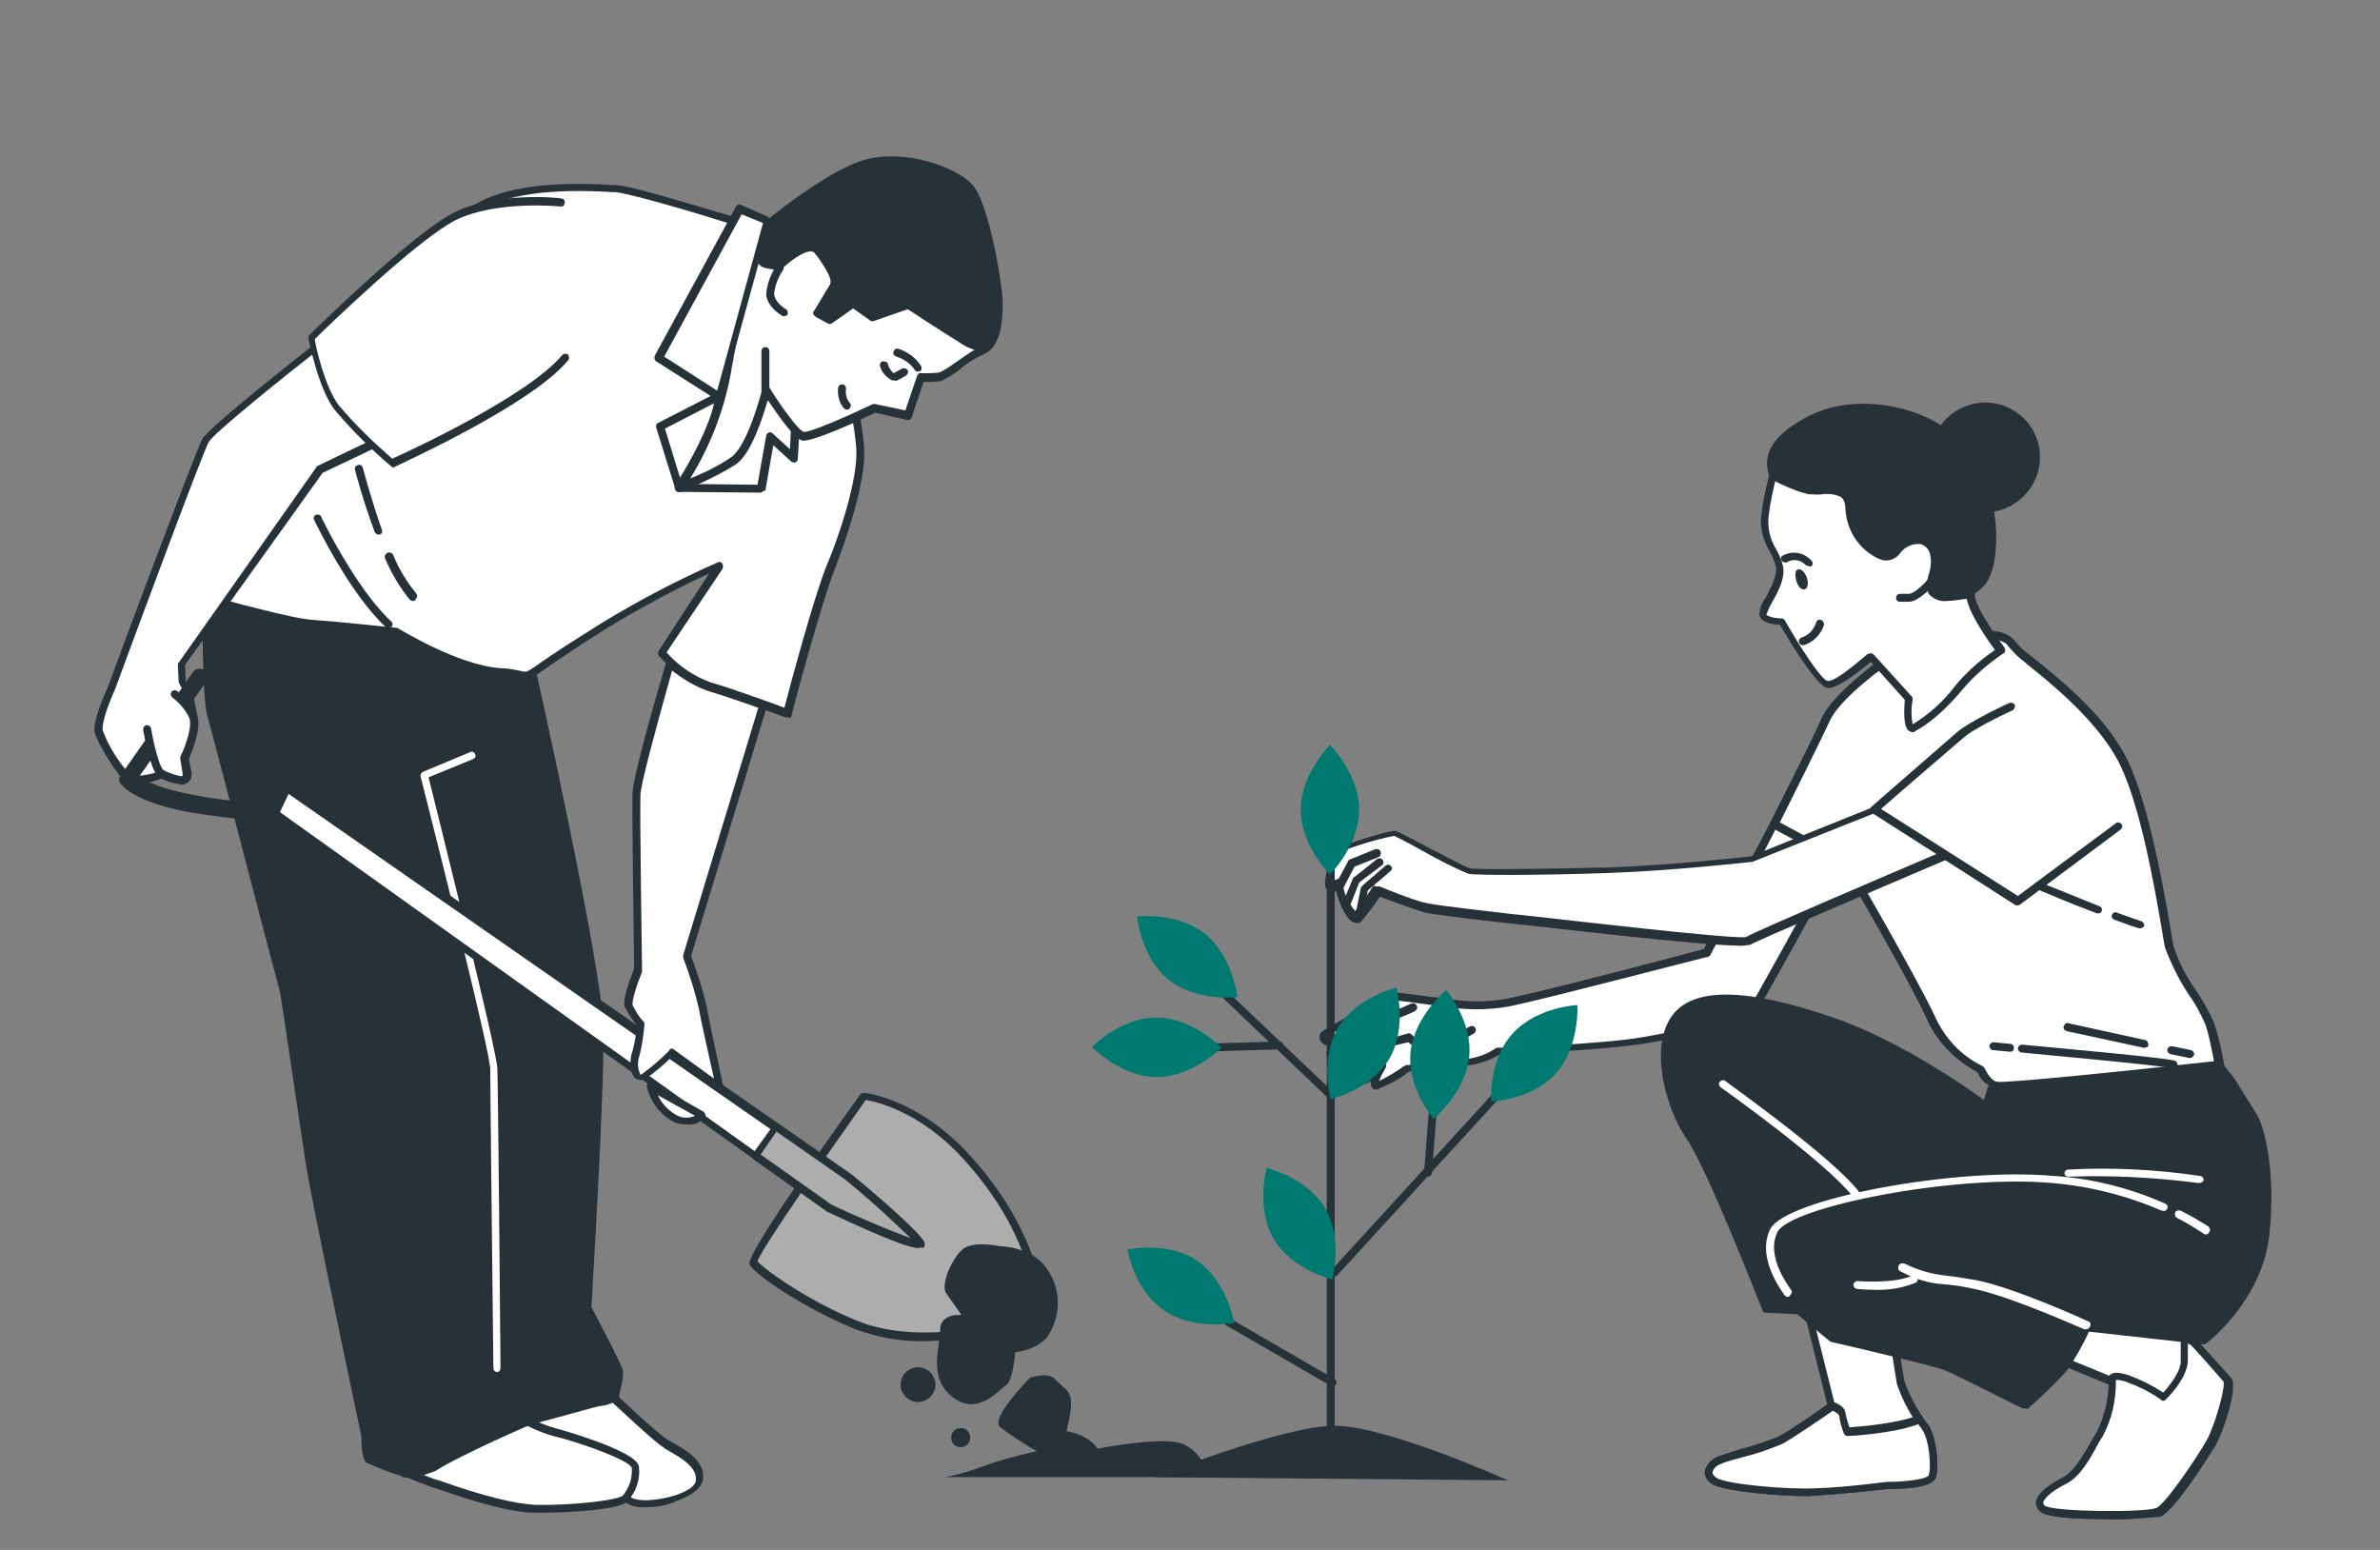 <?xml version="1.0" encoding="utf-8"?>
<!-- Generator: Adobe Illustrator 24.3.0, SVG Export Plug-In . SVG Version: 6.00 Build 0)  -->
<svg version="1.1" id="Layer_1" xmlns="http://www.w3.org/2000/svg" xmlns:xlink="http://www.w3.org/1999/xlink" x="0px" y="0px"
	 viewBox="0 0 301 196" style="enable-background:new 0 0 301 196;" xml:space="preserve">
<rect x="0" y="0" width="301" height="196" fill="#808080" stroke="none"/>
<style type="text/css">
	.st0{fill:#FFFFFF;}
	.st1{fill:#263238;}
	.st2{fill:#007A70;}
	.st3{fill:#ADADAD;}
</style>
<g id="freepik--character-2--inject-4">
	<path class="st0" d="M224.4,104.2l-8.5,16.4c0,0-18.8,4.9-23.8,6c-2.8,0.7-5.7,0.8-8.5,0.4l-7.8-1.1c0,0-7.7,4.5-8.2,4.8
		s-0.4,1.1,0.8,1.1c1.1-0.2,2.2-0.6,3.2-1.2c0,0-3.6,2.1-3.4,2.6c0.4,0.7,1.2,0.9,1.9,0.6l0,0c1.3-0.5,2.7-1,4.1-1.3
		c0,0-4.6,3.9-2.9,4.1s3.4-1.9,3.4-1.9s-1.8,2.8-0.6,2.5c1.3-0.5,2.5-1.2,3.6-2.1c0,0,5.8-0.5,7.9-0.8c1.3-0.2,2.6-0.7,3.7-1.4
		c0,0,13.3-0.4,18.8-1.4s12.4-2.4,13.1-3.2c0.7-0.8,11.8-21.1,11.8-21.1L224.4,104.2z"/>
	<path class="st1" d="M174.1,137.8c-0.2,0-0.5-0.1-0.6-0.3s-0.2-0.5-0.1-0.8c-0.6,0.4-1.3,0.6-2.1,0.5c-0.4,0-0.7-0.3-0.8-0.6
		c-0.2-0.7,0.7-1.9,1.9-3c-0.7,0.2-1.4,0.4-2,0.7c-0.5,0.3-1,0.3-1.5,0.2c-0.5-0.2-0.9-0.5-1.1-1c-0.1-0.2-0.2-0.5,0.5-1.2
		c-0.6,0-1.2-0.3-1.4-0.9c-0.1-0.5,0.1-0.9,0.5-1.1c0.4-0.2,5.5-3.2,8.1-4.8c0.1-0.1,0.2-0.1,0.3-0.1l7.8,1c2.8,0.4,5.6,0.3,8.3-0.4
		c4.7-1,21.5-5.4,23.6-6l8.5-16.2c0.1-0.2,0.4-0.3,0.6-0.2l8.7,3c0.1,0,0.2,0.2,0.3,0.3c0.1,0.1,0.1,0.3,0,0.4
		c-1.1,2.1-11.1,20.4-11.8,21.2c-0.9,1.1-8.8,2.6-13.4,3.4c-5.2,0.9-17.1,1.4-18.7,1.4c-1.1,0.7-2.4,1.2-3.8,1.4
		c-1.8,0.2-6.9,0.7-7.7,0.8c-1.1,0.9-2.4,1.6-3.7,2.1C174.3,137.8,174.2,137.8,174.1,137.8z M174.8,134.3c0.1,0,0.2,0,0.3,0.1
		c0.2,0.1,0.3,0.4,0.1,0.7l0,0c-0.3,0.5-0.6,1.1-0.8,1.6c1.1-0.5,2.2-1.2,3.2-1.9c0.1,0,0.2-0.1,0.2-0.1c0.1,0,5.9-0.5,7.9-0.8
		c1.2-0.2,2.4-0.6,3.4-1.3c0.1-0.1,0.2-0.1,0.3-0.1c0.1,0,13.3-0.4,18.7-1.4c7.8-1.4,12.3-2.6,12.8-3.1c0.5-0.6,7-12.4,11.4-20.5
		l-7.7-2.7l-8.3,16c-0.1,0.1-0.2,0.2-0.3,0.2c-0.2,0-18.9,4.9-23.9,6c-2.8,0.7-5.8,0.8-8.7,0.4l-7.6-1c-1.1,0.6-7.6,4.5-8,4.7
		c0.1,0.1,0.4,0.2,0.6,0.2c1.1-0.2,2.1-0.6,3-1.1c0.2-0.1,0.5,0,0.7,0.2c0.1,0.2,0,0.5-0.2,0.7c-1.1,0.6-2.1,1.3-3.1,2.1
		c0.1,0.1,0.3,0.2,0.4,0.3c0.2,0.1,0.5,0.1,0.7-0.1c1.4-0.5,2.8-1,4.2-1.3c0.3-0.1,0.5,0.1,0.6,0.3s0,0.4-0.2,0.5
		c-1.2,0.9-2.2,2-3.1,3.2c1.2,0,2.5-1.2,2.9-1.7C174.6,134.3,174.7,134.3,174.8,134.3z M215.9,120.6L215.9,120.6z"/>
	<path class="st1" d="M171.8,133.1L171.8,133.1c-1.1,0-1.3-0.5-1.4-0.8c-0.1-0.8,0.2-1.6,0.9-2c0.8-0.6,6.5-3.1,7.2-3.4
		c0.3-0.1,0.5,0,0.7,0.3l0,0c0.1,0.3,0,0.5-0.3,0.7c-2.4,1-6.5,2.9-7,3.3c-0.3,0.2-0.5,0.5-0.5,0.9c0,0,0.1,0.1,0.4,0.1
		c1.1,0.1,4.8-1.1,6.2-1.5c0.2-0.1,0.4,0,0.5,0.1c1.2,1.2,3,1.4,4.5,0.6l2.9-1.6c0.2-0.1,0.5-0.1,0.7,0.2c0.1,0.2,0.1,0.5-0.2,0.7
		l0,0l-2.8,1.6c-1.8,1-4,0.8-5.5-0.5C176,132.3,173.9,132.8,171.8,133.1z"/>
	<path class="st0" d="M228.3,164.3l3.4,13.5c0,0-5.2,3.5-6.5,4.3s-6.4,2-7.7,2.5s-2.1,1.8-0.6,2.6s9.5,1.5,13,1.4s8.8-0.8,8.8-0.8
		s5.2,0,5.7-1.1s0.1-5-0.9-6.3c-1.3-1.7-2.3-3.6-3-5.5c-0.3-1.3-1.4-8.8-1.4-8.8L228.3,164.3z"/>
	<path class="st1" d="M228.8,189.2c-3.8,0-10.7-0.6-12.2-1.5c-0.6-0.3-1-0.9-1-1.6c0.2-0.9,0.9-1.6,1.7-1.9c0.5-0.2,1.5-0.5,2.7-0.9
		c1.7-0.4,3.3-1,4.9-1.6c1.2-0.6,5.1-3.3,6.2-4.1l-3.3-13.2c0-0.2,0-0.3,0.1-0.5c0.1-0.1,0.3-0.2,0.5-0.1l10.7,1.8
		c0.2,0,0.4,0.2,0.4,0.4c0,0.1,1.1,7.6,1.4,8.8c0.7,1.9,1.7,3.7,2.9,5.3c1.1,1.4,1.5,5.5,1,6.8s-4.5,1.4-6.1,1.4
		c0,0-5.3,0.6-8.8,0.8L228.8,189.2z M228.9,165l3.2,12.8c0.1,0.2,0,0.4-0.2,0.5s-5.2,3.5-6.6,4.3c-1.7,0.7-3.4,1.3-5.1,1.7
		c-1.1,0.3-2.2,0.6-2.6,0.8c-0.6,0.2-1.1,0.7-1.1,1.1s0.3,0.5,0.5,0.7c1.3,0.8,8.9,1.5,12.7,1.3c3.5-0.1,8.7-0.8,8.8-0.8
		c2.6,0,5.1-0.4,5.3-0.8c0.4-0.9,0.1-4.6-0.8-5.8c-1.3-1.7-2.4-3.7-3.1-5.8c-0.2-1.1-1.1-7-1.3-8.5L228.9,165z"/>
	<path class="st0" d="M244.3,186.8c0.5-1.1,0.1-5-0.9-6.3c-0.2-0.2-0.4-0.6-0.7-1c-2.9,1.3-9.1,1.6-9.1,1.6
		c-0.3-0.7-0.5-1.5-0.6-2.3s-1.3-1-1.3-1s-5.2,3.5-6.5,4.3s-6.4,2-7.7,2.5s-2.1,1.8-0.6,2.6s9.5,1.5,13,1.4s8.8-0.8,8.8-0.8
		S243.8,187.9,244.3,186.8z"/>
	<path class="st1" d="M228.8,189.2c-3.8,0-10.7-0.6-12.2-1.5c-0.6-0.3-1-0.9-1-1.6c0.2-0.9,0.9-1.6,1.7-1.9c0.5-0.2,1.5-0.5,2.7-0.9
		c1.7-0.4,3.3-1,4.9-1.6c1.4-0.7,6.5-4.2,6.5-4.3c0.1-0.1,0.3-0.1,0.4-0.1s1.5,0.4,1.6,1.4c0.1,0.6,0.3,1.2,0.5,1.8
		c1.4-0.1,6.2-0.5,8.6-1.5c0.2-0.1,0.5,0,0.6,0.2c0.2,0.4,0.5,0.7,0.7,0.9c1.1,1.4,1.5,5.5,1,6.8s-4.5,1.4-6.1,1.4
		c0,0-5.3,0.6-8.8,0.8L228.8,189.2z M231.8,178.4c-1,0.7-5.1,3.5-6.4,4.2c-1.7,0.7-3.4,1.3-5.1,1.7c-1.1,0.3-2.2,0.6-2.6,0.8
		c-0.6,0.2-1.1,0.7-1.1,1.1s0.3,0.5,0.5,0.7c1.3,0.8,8.9,1.5,12.7,1.3c3.5-0.1,8.7-0.8,8.8-0.8c2.6,0,5.1-0.4,5.3-0.8l0.5,0.2
		l-0.5-0.2c0.4-0.9,0.1-4.6-0.8-5.8c-0.1-0.2-0.3-0.4-0.5-0.7c-3.1,1.2-8.7,1.5-8.9,1.5c-0.2,0-0.4-0.1-0.5-0.3
		c-0.3-0.8-0.5-1.5-0.6-2.3C232.4,178.7,232,178.5,231.8,178.4L231.8,178.4z"/>
	<path class="st0" d="M259.3,171.4l7.8,3.3c0,2.3-0.5,4.5-1.5,6.6c-1.6,2.9-2.6,5-4.5,6s-3.9,2.5-2.6,3.5s13.2,0.9,14.6,0.4
		s5.7-7.1,6.7-8.8s2.6-7.2,2-8s-4.2-4.7-4.2-4.7l-1.1-0.6l-14.4-2L259.3,171.4z"/>
	<path class="st1" d="M266.3,192.1c-3.6,0-7.4-0.2-8.2-0.9c-0.4-0.3-0.6-0.8-0.6-1.2c0.1-1.2,1.9-2.4,3.3-3.1s2.5-2.5,3.8-4.8l0.6-1
		c0.9-1.9,1.4-3.9,1.5-6l-7.5-3.1c-0.1-0.1-0.2-0.2-0.3-0.3c0-0.1,0-0.3,0-0.4l2.8-4.3c0.1-0.2,0.3-0.2,0.5-0.2l14.4,2
		c0.1,0,0.1,0,0.2,0.1l1.1,0.6l0.1,0.1c0.1,0.2,3.5,3.9,4.2,4.7c0.9,1.1-1.1,7-2,8.5c-0.5,0.8-5.2,8.4-7,9
		C270.9,192,268.6,192.2,266.3,192.1z M260,171.2l7.3,3c0.2,0.1,0.3,0.2,0.3,0.4c0,2.4-0.5,4.7-1.6,6.8l-0.6,1
		c-1.3,2.4-2.4,4.3-4.2,5.2c-2,1-2.7,1.9-2.8,2.3c0,0,0,0.2,0.2,0.4c1,0.8,12.6,0.9,14.1,0.3c1.1-0.4,5.1-6.3,6.4-8.6
		c1-1.8,2.4-6.7,2-7.4c-0.6-0.7-3.6-4.1-4.1-4.6l-1-0.5l-14-2L260,171.2z"/>
	<path class="st0" d="M281.8,174.4c-0.6-0.8-4.2-4.7-4.2-4.7l-1.1-0.6h-0.1c0,1,0,2.1,0,2.9c0,2.1-2.6,4.7-2.6,4.7
		c-1.5-1-3-1.8-4.7-2.4c-2.5-0.9-1.9,0.4-1.9,0.4c0,2.3-0.5,4.5-1.5,6.6c-1.6,2.9-2.6,5-4.5,6s-3.9,2.5-2.6,3.5s13.2,0.9,14.6,0.4
		s5.7-7.1,6.7-8.8S282.4,175.2,281.8,174.4z"/>
	<path class="st1" d="M266.3,192.1c-3.6,0-7.4-0.2-8.2-0.9c-0.4-0.3-0.6-0.8-0.6-1.2c0.1-1.2,1.9-2.4,3.3-3.1s2.5-2.5,3.8-4.8l0.6-1
		c1-1.9,1.5-4,1.5-6.2c-0.1-0.3-0.1-0.7,0.1-1c0.4-0.4,1.1-0.4,2.4,0c1.6,0.6,3,1.3,4.4,2.2c0.6-0.7,2.2-2.5,2.2-4
		c0-0.8,0-1.9,0-2.9c0-0.1,0.1-0.3,0.2-0.4s0.3-0.1,0.4-0.1s0.2,0,0.3,0.1l1.1,0.6l0.1,0.1c0.1,0.2,3.5,3.9,4.2,4.7
		c0.9,1.1-1.1,7-2,8.5c-0.5,0.8-5.2,8.4-7,9C270.9,192,268.6,192.2,266.3,192.1z M267.6,174.5c0,0.1,0,0.1,0,0.2
		c0,2.4-0.5,4.7-1.6,6.8l-0.6,1c-1.3,2.4-2.4,4.3-4.2,5.2c-2,1-2.7,1.9-2.8,2.3c0,0,0,0.2,0.2,0.4c1,0.8,12.6,0.9,14.1,0.3
		c1.1-0.4,5.1-6.3,6.4-8.6c1-1.8,2.4-6.7,2.1-7.4c-0.6-0.7-3.6-4.1-4.1-4.6l-0.4-0.2c0,0.7,0,1.5,0,2.1c0,2.3-2.7,4.9-2.8,5
		c-0.2,0.2-0.5,0.2-0.6,0c-1.4-1-2.9-1.7-4.5-2.3C268.4,174.6,268,174.5,267.6,174.5z"/>
	<path class="st1" d="M251.7,137.5l-0.8,2.3c0,0-9.7-7.3-19.4-10.7c-9.7-3.4-17-4.2-19.8-0.5c-2.8,3.7-1,11.2,1.8,15
		s9.7,21.8,9.7,21.8l4.2,0.2l4.3,3.5c0,0,13,3,14.5,3.7s9.8,4.8,9.8,4.8c1.8-1.5,3.5-3.2,5-4.9c1-1.6,2-3.3,2.8-5l14.8,1.6
		c0,0,6.9-5.3,7.8-13.4s-0.6-13.6-1.5-15s-2.8-4.4-2.8-4.4l-1.5-1.9L251.7,137.5z"/>
	<path class="st1" d="M256,178.1c-0.1,0-0.2,0-0.2,0c-0.1,0-8.3-4.2-9.8-4.8c-1.2-0.5-10-2.6-14.4-3.6c-0.1,0-0.1-0.1-0.2-0.1
		l-4.1-3.4l-4-0.2c-0.2,0-0.4-0.1-0.4-0.3c-0.1-0.2-7-18-9.6-21.7s-4.8-11.6-1.8-15.6c2.7-3.6,9.4-3.5,20.4,0.3
		c8.4,2.9,16.8,8.8,19,10.4l0.5-1.6c0.1-0.2,0.2-0.3,0.4-0.3l28.9-2.9c0.2,0,0.3,0,0.4,0.2l1.5,1.9c0,0,1.9,3.1,2.8,4.5
		s2.5,7.1,1.6,15.3s-7.7,13.5-8,13.7c-0.1,0.1-0.2,0.1-0.4,0.1l-14.4-1.6c-0.8,1.7-1.7,3.3-2.7,4.8c-1.6,1.8-3.3,3.4-5.1,5
		C256.3,178.1,256.1,178.1,256,178.1z M231.9,168.7c1.4,0.3,13,3,14.5,3.7s8,3.9,9.6,4.6c1.7-1.4,3.3-3,4.7-4.6c1-1.6,1.9-3.2,2.7-5
		c0.1-0.2,0.3-0.3,0.5-0.3l14.5,1.6c1-0.8,6.7-5.8,7.5-12.9c0.9-7.9-0.6-13.4-1.4-14.7s-2.8-4.4-2.8-4.4l-1.3-1.6l-28.3,2.8l-0.7,2
		c0,0.2-0.2,0.3-0.3,0.3c-0.2,0-0.3,0-0.5-0.1c-0.1-0.1-9.8-7.3-19.3-10.6c-10.4-3.6-16.8-3.9-19.2-0.7c-2.4,3.2-1.1,10.6,1.8,14.4
		c2.6,3.6,8.7,19.2,9.6,21.6l3.9,0.2c0.1,0,0.2,0.1,0.3,0.1L231.9,168.7z"/>
	<path class="st0" d="M279,156.1c-0.1,0-0.2,0-0.3-0.1c-1.1-0.7-2.2-1.4-3.4-2c-0.2-0.1-0.3-0.4-0.2-0.7c0.1-0.2,0.4-0.3,0.7-0.2
		l0,0c1.2,0.6,2.4,1.3,3.5,2c0.2,0.2,0.3,0.5,0.1,0.7l0,0C279.3,156,279.2,156.1,279,156.1z"/>
	<path class="st0" d="M226.1,164c-0.2,0-0.3-0.1-0.4-0.2c-0.1-0.2-3.7-4.7-1.8-8.4c2-3.8,23.3-7.8,35.7-6.7
		c4.9,0.3,9.7,1.5,14.2,3.5c0.3,0.1,0.4,0.4,0.3,0.6c-0.1,0.3-0.4,0.4-0.6,0.3h-0.1c-4.4-1.9-9.1-3.1-13.9-3.5
		c-12.4-1.1-33.1,3-34.7,6.2s1.7,7.2,1.7,7.3c0.2,0.2,0.1,0.5-0.1,0.7C226.4,163.9,226.2,164,226.1,164z"/>
	<path class="st0" d="M278.1,149.6H278c-5.4-0.7-10.9-1-16.4-0.8c-0.3,0-0.5-0.2-0.5-0.4l0,0c0-0.3,0.2-0.5,0.5-0.5
		c5.6-0.3,11.1,0,16.6,0.8c0.3,0,0.5,0.3,0.5,0.5S278.4,149.6,278.1,149.6L278.1,149.6z"/>
	<path class="st1" d="M257.3,146.9c-0.2,0-0.4-0.1-0.5-0.3c-1.1-2.1-5.1-5.5-5.2-5.5c-0.2-0.2-0.2-0.5-0.1-0.7
		c0.2-0.2,0.5-0.2,0.7-0.1l0,0c0.2,0.1,4.2,3.5,5.4,5.8c0.1,0.2,0,0.5-0.2,0.7l0,0C257.4,146.9,257.4,146.9,257.3,146.9z"/>
	<path class="st0" d="M234.7,151.5c-0.2,0-0.3-0.1-0.4-0.2c-3.2-4.2-16.5-13.7-16.7-13.8c-0.2-0.2-0.3-0.5-0.1-0.7
		c0.2-0.2,0.5-0.3,0.7-0.1c0.5,0.4,13.6,9.7,16.9,14c0.2,0.2,0.1,0.5-0.1,0.7l0,0C234.9,151.5,234.8,151.5,234.7,151.5z"/>
	<path class="st0" d="M263.8,168.1c-0.1,0-0.1,0-0.2,0s-9.1-4.1-13.9-5.1c-1.7-0.4-2.9-0.5-3.9-0.6c-1.9-0.1-3.7-0.7-5.4-1.6
		c-0.3-0.1-0.4-0.4-0.3-0.7s0.4-0.4,0.7-0.3c0,0,0,0,0.1,0c1.6,0.8,3.3,1.3,5.1,1.5c1,0.1,2.2,0.3,4,0.6c4.9,1,13.7,5,14.1,5.2
		c0.3,0.1,0.4,0.4,0.2,0.7C264.2,168,264,168.1,263.8,168.1z"/>
	<path class="st0" d="M236.8,163.1c-1,0-1.8-0.1-1.9-0.1c-0.3,0-0.5-0.3-0.5-0.5c0-0.3,0.3-0.5,0.5-0.5c0,0,4.6,0.4,7-0.7
		c0.3-0.1,0.5,0,0.6,0.3c0.1,0.2,0,0.5-0.2,0.6C240.6,162.9,238.7,163.2,236.8,163.1z"/>
	<path class="st0" d="M238.9,83.1c0,0-6.6,4.5-8,7.8s-6.5,13.3-6.5,13.3l8.9,4.8c0,0,8.7,14.9,10.9,19.7c1.3,2.9,3.5,5.2,6.3,6.6
		c0,0,0.8,1.8,2,2s28.1-2.6,28.1-2.6c-0.3-1.8-0.7-3.6-1.3-5.3c-0.8-2.1-4.4-6.9-5-9.7s-2.6-17.7-6.2-24.1s-11.6-12-13-13.4
		s-0.8-1.3-2.1-1.8S243.9,79.9,238.9,83.1z"/>
	<path class="st1" d="M252.7,137.7c-0.1,0-0.2,0-0.3,0c-1-0.3-1.9-1.1-2.3-2.1c-2.8-1.5-5.1-3.8-6.4-6.7c-2-4.5-9.9-18.1-10.8-19.5
		l-8.8-4.7c-0.2-0.1-0.3-0.4-0.2-0.7c0-0.1,5.1-10,6.5-13.2s7.9-7.8,8.2-8l0,0c5.1-3.3,13-3.4,14.6-2.8c1,0.4,1.1,0.5,1.5,0.9
		c0.3,0.3,0.5,0.7,0.9,1c0.3,0.3,0.9,0.8,1.7,1.4c3,2.4,8.6,6.9,11.4,12.1s4.7,15.7,5.7,21.4c0.2,1.3,0.4,2.3,0.5,2.9
		c0.7,2.1,1.7,4,3,5.8c0.8,1.2,1.5,2.5,2.1,3.8c0.6,1.8,1,3.6,1.3,5.4c0,0.1,0,0.3-0.1,0.4s-0.2,0.2-0.4,0.2
		C276.4,135.6,255.9,137.7,252.7,137.7z M225.1,104l8.5,4.6c0.1,0,0.1,0.1,0.2,0.2c0.4,0.6,8.7,15,10.9,19.7c1.2,2.7,3.3,5,6,6.3
		c0.1,0.1,0.2,0.1,0.3,0.3c0.2,0.4,0.8,1.6,1.6,1.7c1,0.2,16.8-1.4,27.4-2.6c-0.3-1.6-0.6-3.2-1.1-4.7c-0.6-1.3-1.2-2.5-2-3.6
		c-1.3-1.9-2.3-4-3.1-6.1c-0.1-0.6-0.3-1.6-0.5-2.9c-0.9-5.2-2.8-16-5.6-21s-8.2-9.4-11.2-11.8c-0.8-0.7-1.4-1.1-1.7-1.5
		c-0.3-0.3-0.6-0.6-0.9-1c-0.2-0.3-0.3-0.3-1-0.6c-1.3-0.5-8.9-0.4-13.7,2.7c-0.2,0.1-6.5,4.5-7.8,7.5C230.1,94,226.1,102,225.1,104
		L225.1,104z"/>
	<path class="st1" d="M274.9,135.1h-0.1c-1.9-0.4-14-1.5-19.1-2c-0.3,0-0.5-0.3-0.5-0.5c0-0.3,0.3-0.5,0.5-0.5
		c6.4,0.6,17.4,1.6,19.2,2c0.3,0,0.5,0.3,0.5,0.6C275.4,134.9,275.1,135.1,274.9,135.1L274.9,135.1z"/>
	<path class="st1" d="M254.2,133L254.2,133l-2.1-0.2c-0.3,0-0.5-0.3-0.5-0.5c0-0.3,0.3-0.5,0.5-0.5l0,0l2.1,0.2
		c0.3,0,0.5,0.2,0.5,0.5S254.6,133,254.2,133L254.2,133z"/>
	<path class="st1" d="M277,133.8h-0.1l-2.4-0.5c-0.3-0.1-0.4-0.3-0.4-0.6c0.1-0.3,0.3-0.4,0.6-0.4l0,0l2.4,0.5
		c0.3,0.1,0.4,0.3,0.4,0.6l0,0C277.4,133.6,277.2,133.8,277,133.8z"/>
	<path class="st1" d="M271.2,132.5h-0.1l-9.7-2.1c-0.3-0.1-0.5-0.3-0.4-0.6s0.3-0.5,0.6-0.4l9.6,2.1c0.3,0,0.5,0.3,0.5,0.6
		C271.8,132.3,271.5,132.5,271.2,132.5z"/>
	<path class="st1" d="M270.7,117.4h-0.1c-0.5-0.1-1.6-0.5-3.2-1.1c-0.3-0.1-0.4-0.4-0.3-0.6c0.1-0.3,0.4-0.4,0.6-0.3
		c1.6,0.6,2.6,0.9,3.1,1.1c0.3,0.1,0.4,0.4,0.4,0.6C271.1,117.2,270.9,117.4,270.7,117.4z"/>
	<path class="st1" d="M265.4,115.5c-0.1,0-0.1,0-0.2,0c-3.5-1.3-7.2-2.9-7.2-2.9c-0.3-0.1-0.4-0.4-0.3-0.6l0,0
		c0.1-0.3,0.4-0.4,0.6-0.3l0,0c0,0,3.8,1.5,7.2,2.9c0.3,0.1,0.4,0.4,0.3,0.6l0,0C265.8,115.4,265.6,115.5,265.4,115.5z"/>
	<path class="st0" d="M224.2,60.1c-0.4,1.7-0.8,3.3-1,5c-0.5,3.4,1.4,4.5,1.8,6.7s-2.1,5.2-2,6s2.4,0.9,2.4,0.9s4.5,7.8,5.7,8
		s5.5-3.5,5.5-3.5l4.8,5.3c0,0-0.5,4.2,0.6,3.6c2.2-1.3,4.1-3,5.7-5c1.5-1.8,3.3-3.4,5.3-4.7c0,0-3.2-4-3.8-6.4s2-0.5,2.5-6.3
		S250,58.2,246,55.1s-11.9-4.5-17.4-1.5S223.9,59,224.2,60.1z"/>
	<path class="st1" d="M241.9,92.6c-0.2,0-0.3-0.1-0.5-0.2c-0.7-0.5-0.6-2.6-0.5-3.9l-4.3-4.8c-1.3,1.1-4.3,3.5-5.5,3.3s-4.2-4.9-6-8
		c-0.8,0-2.4-0.2-2.6-1.3c0.1-0.8,0.3-1.5,0.8-2.1c0.6-1.2,1.5-2.8,1.3-3.9c-0.2-0.7-0.4-1.3-0.8-2c-0.9-1.5-1.3-3.2-1-4.9
		c0.2-1.7,0.6-3.3,1-5c-0.6-1.7-0.6-4.2,4.6-7c5.8-3.2,13.8-1.6,18,1.6s6.5,9.2,6,15.1c-0.3,3.6-1.4,4.4-2.2,5
		c-0.5,0.4-0.5,0.4-0.4,1.1c0.6,2.3,3.7,6.2,3.7,6.3c0.1,0.1,0.1,0.3,0.1,0.4s-0.1,0.3-0.2,0.3c-1.9,1.3-3.7,2.8-5.2,4.6
		c-2.5,3-4.7,4.6-5.9,5.2C242.1,92.6,242,92.6,241.9,92.6z M236.6,82.6c0.1,0,0.3,0.1,0.4,0.2l4.8,5.3c0.1,0.1,0.1,0.3,0.1,0.4
		c-0.2,1-0.2,2.1,0,3.1c2.1-1.3,3.9-2.9,5.4-4.9c1.4-1.7,3.1-3.2,5-4.5c-0.8-1.1-3-4.2-3.5-6.2c-0.3-0.8,0-1.7,0.7-2.2
		c0.6-0.5,1.5-1.2,1.8-4.3c0.5-5.6-1.7-11.1-5.6-14.2s-11.4-4.4-16.9-1.5c-5.2,2.9-4.4,5.1-4.1,6c0,0.1,0,0.2,0,0.3
		c-0.4,1.6-0.8,3.3-1,5c-0.2,1.5,0.1,3,0.9,4.3c0.4,0.7,0.7,1.4,0.9,2.2c0.3,1.5-0.6,3.2-1.4,4.6c-0.3,0.5-0.5,1-0.7,1.5
		c0,0.2,0.9,0.5,1.9,0.5c0.2,0,0.3,0.1,0.4,0.2c2,3.5,4.6,7.5,5.4,7.7s3.1-1.7,5.1-3.4C236.3,82.7,236.5,82.6,236.6,82.6z"/>
	<path class="st1" d="M245.9,55c-4-3.2-11.9-4.5-17.4-1.5s-4.7,5.5-4.3,6.6c1.4,0.8,3,1.5,4.5,1.9c1.9,0.4,5-1.1,5.2,2.5
		s4.3,7.3,5.9,5.3s4.2-2.1,4.8,0.1s-1.1,3.9-0.1,5s4.2,0.1,4.2,0.1h0.4c0.2-1.1,2.2-0.6,2.6-5.5C252.2,63.8,250,58.2,245.9,55z"/>
	<path class="st1" d="M246.2,76c-0.8,0.1-1.5-0.2-2.1-0.7c-0.7-0.8-0.4-1.7-0.2-2.6c0.3-0.8,0.4-1.8,0.2-2.6
		c-0.1-0.6-0.6-1.1-1.2-1.3c-1.1-0.1-2.1,0.4-2.7,1.3c-0.6,0.7-1.6,1-2.5,0.6c-2.5-1.1-4.1-3.5-4.3-6.2c0-0.6-0.1-1.2-0.5-1.6
		c-0.7-0.4-1.6-0.5-2.4-0.4c-0.6,0.1-1.2,0-1.8,0c-1.6-0.4-3.2-1.1-4.7-1.9c-0.1-0.1-0.2-0.1-0.2-0.3c-0.6-1.7-0.9-4.2,4.5-7.2
		c5.8-3.2,13.8-1.6,18,1.6l0,0c4.2,3.2,6.5,9.2,6,15.1c-0.3,3.6-1.4,4.4-2.2,5c-0.3,0.2-0.4,0.3-0.4,0.5c-0.1,0.2-0.3,0.4-0.5,0.4
		h-0.4C248,75.8,247.1,76,246.2,76z M242.6,67.7c0.2,0,0.4,0,0.5,0c1,0.2,1.8,1,2,2c0.2,1.1,0.2,2.2-0.2,3.2c-0.2,0.8-0.4,1.3,0,1.6
		c0.6,0.7,2.7,0.3,3.6,0c0.1,0,0.1,0,0.2,0h0.1c0.2-0.3,0.4-0.5,0.6-0.6c0.6-0.5,1.5-1.2,1.8-4.3c0.5-5.6-1.7-11.1-5.6-14.2l0,0
		c-3.9-3-11.4-4.4-16.9-1.5c-4.9,2.7-4.5,4.8-4.1,5.8c1.3,0.8,2.8,1.4,4.2,1.8c0.5,0.1,1.1,0.1,1.6,0c1.1-0.2,2.2,0,3.1,0.6
		c0.6,0.6,0.9,1.5,0.9,2.4c0.2,2.3,1.6,4.3,3.6,5.3c0.5,0.2,1.1,0.1,1.4-0.3C240.3,68.5,241.4,67.8,242.6,67.7z"/>
	<path class="st1" d="M257.5,57.9c0,3.6-2.8,6.5-6.4,6.6c-3.6,0-6.5-2.8-6.6-6.4s2.8-6.5,6.4-6.6c0,0,0,0,0.1,0
		C254.6,51.5,257.5,54.3,257.5,57.9z"/>
	<path class="st1" d="M251,64.8c-3.8,0-6.9-3.2-6.9-7s3.2-6.9,7-6.9s6.9,3.1,6.9,6.9C258,61.7,254.8,64.8,251,64.8z M251,52
		c-3.3,0-5.9,2.7-5.9,6c0,3.3,2.7,5.9,6,5.9c3.2,0,5.9-2.7,5.9-5.9C257,54.6,254.3,52,251,52z"/>
	<path class="st1" d="M228.5,73c0.2,0.7,0.2,1.3-0.2,1.5s-0.9-0.3-1.1-1s-0.2-1.4,0.2-1.5S228.2,72.3,228.5,73z"/>
	<path class="st1" d="M228.1,81.6c-0.3,0-0.5-0.1-0.6-0.4c0-0.3,0.1-0.5,0.4-0.6c0.9-0.3,1.5-1,1.8-1.9c0.1-0.3,0.3-0.4,0.6-0.3l0,0
		c0.3,0.1,0.4,0.4,0.4,0.6C230.3,80.2,229.4,81.2,228.1,81.6C228.3,81.6,228.2,81.6,228.1,81.6z"/>
	<path class="st1" d="M228.8,71.6c-0.1,0-0.3-0.1-0.4-0.1c-0.6-0.7-1.6-0.9-2.4-0.4c-0.2,0.1-0.5,0-0.7-0.2
		c-0.1-0.2-0.1-0.5,0.1-0.6c1.2-0.7,2.7-0.5,3.7,0.6c0.2,0.2,0.2,0.5,0,0.7C229,71.6,228.9,71.7,228.8,71.6z"/>
	<path class="st1" d="M241.4,76.1h-1.1c-0.3,0-0.5-0.2-0.5-0.5s0.2-0.5,0.5-0.5h1.1c0.6,0,1.8-1.1,2.4-1.8c0.2-0.2,0.5-0.2,0.7-0.1
		c0.2,0.2,0.2,0.5,0.1,0.7l0,0C244.3,74.2,242.7,76.1,241.4,76.1z"/>
	<path class="st0" d="M254.3,89.4c0,0-4.9,2.2-6.5,3.6s-10.8,9.4-10.8,9.4l18.1,11.6l12.6-9.4"/>
	<path class="st1" d="M255.1,114.5c-0.1,0-0.2,0-0.3-0.1l-18.1-11.6c-0.1-0.1-0.2-0.2-0.2-0.4s0.1-0.3,0.2-0.4s9.2-8,10.8-9.4
		s6.4-3.6,6.6-3.7c0.3-0.1,0.5,0,0.7,0.2c0.1,0.2,0,0.5-0.2,0.7l0,0c0,0-4.9,2.2-6.4,3.6c-1.4,1.2-8.4,7.2-10.3,8.9l17.3,11
		l12.4-9.2c0.2-0.2,0.5-0.1,0.7,0.1s0.1,0.5-0.1,0.7l0,0l-12.6,9.4C255.3,114.5,255.2,114.5,255.1,114.5z"/>
	<path class="st0" d="M237,102.5l-15.5,6.2c0,0-9.5,1.1-18.1,1.4s-16.8,0.3-17.6,0.1s-8.6-4.5-9.3-4.7s-7.5,2.2-7.5,2.2
		s-1.1,3.5-0.9,4.1s1.4,0.2,1.4,0.2c0.2,0.9,0.5,1.8,0.9,2.6c0.4,0.4,1,1.8,1.6,1.3c0.9-1,1.7-2.2,2.4-3.3c2,0.8,4,1.6,6,2.2
		c1.6,0.4,10.9,1.4,13,1.6s27.1,3.2,27.8,2.6s25-10.9,25-10.9L237,102.5z"/>
	<path class="st1" d="M220.2,119.6c-5.2,0-26.8-2.6-27-2.6l-2-0.2c-3.6-0.4-9.7-1.1-11-1.4c-1.9-0.6-3.8-1.3-5.7-2
		c-0.7,1.1-1.5,2.1-2.3,3.1c-0.2,0.2-0.5,0.3-0.8,0.2c-0.6-0.1-1-0.7-1.3-1.2c-0.1-0.1-0.2-0.3-0.2-0.4c-0.4-0.7-0.7-1.5-0.9-2.4
		c-0.3,0.1-0.7,0-1-0.1c-0.2-0.1-0.4-0.3-0.4-0.6c-0.2-0.6,0.5-3,0.9-4.4c0-0.2,0.2-0.3,0.3-0.3c3.2-1.1,7.1-2.4,7.8-2.2
		c0.3,0.1,1.6,0.8,3.9,2c2,1,4.9,2.6,5.4,2.7c0.7,0.2,8.7,0.1,17.5-0.1c8.1-0.3,17.1-1.3,18-1.4l15.4-6.2c0.1-0.1,0.3-0.1,0.5,0
		l9,5.7c0.2,0.1,0.2,0.3,0.2,0.5s-0.1,0.3-0.3,0.4c-9.6,4.1-24.1,10.3-24.9,10.8C221,119.5,220.6,119.6,220.2,119.6z M174.3,112.1
		c0.1,0,0.1,0,0.2,0c0,0,4.3,1.8,5.9,2.1c1.3,0.3,7.5,1,10.9,1.4l2,0.2c4.5,0.5,25.9,3,27.5,2.7c1.6-0.9,17.8-7.8,24.1-10.5l-8-5.1
		l-15.3,6.1h-0.1c-0.1,0-9.6,1.1-18.1,1.4c-8.4,0.3-16.8,0.3-17.7,0.1c-1.9-0.8-3.8-1.8-5.6-2.8c-1.6-0.9-3.5-1.9-3.8-2
		c-2.4,0.5-4.7,1.2-7,2.1c-0.4,1.2-0.7,2.4-0.9,3.6c0,0,0.4-0.1,0.7-0.2c0.1-0.1,0.3-0.1,0.4,0c0.1,0.1,0.2,0.2,0.2,0.3
		c0.2,0.8,0.4,1.7,0.8,2.4c0.1,0.2,0.2,0.3,0.3,0.5s0.5,0.7,0.6,0.8c0.8-1,1.6-2.1,2.3-3.2C174,112.1,174.1,112.1,174.3,112.1z
		 M221.5,108.7L221.5,108.7z"/>
	<path class="st1" d="M169.4,112.5c-0.1,0-0.2,0-0.2-0.1c-0.2-0.1-0.3-0.4-0.2-0.7l0,0l1.5-2.8c0.1-0.1,0.1-0.2,0.2-0.2l3.2-1.3
		c0.3-0.1,0.6,0,0.7,0.3s0,0.6-0.3,0.7l-3,1.2l-1.4,2.7C169.7,112.4,169.5,112.5,169.4,112.5z"/>
	<path class="st1" d="M170.2,115.1c-0.1,0-0.1,0-0.2,0c-0.3-0.1-0.4-0.4-0.3-0.6l1.4-3.4c0-0.1,0.1-0.2,0.2-0.2l2.9-2.3
		c0.2-0.1,0.6-0.1,0.7,0.2c0.1,0.2,0.1,0.5-0.1,0.6l-2.9,2.2l-1.3,3.3C170.6,115,170.4,115.1,170.2,115.1z"/>
	<path class="st1" d="M171.9,116.4h-0.1c-0.3-0.1-0.4-0.3-0.4-0.6l0.7-3.5c0-0.1,0.1-0.2,0.2-0.3l2.9-2.5c0.2-0.2,0.5-0.2,0.7,0l0,0
		c0.2,0.2,0.2,0.5-0.1,0.7l-2.8,2.4l-0.7,3.4C172.3,116.2,172.1,116.4,171.9,116.4z"/>
</g>
<g id="freepik--Plants--inject-4">
	<path class="st1" d="M168.3,186.4c-0.3,0-0.5-0.2-0.5-0.5v-76.8c0-0.3,0.2-0.5,0.5-0.5s0.5,0.2,0.5,0.5V186
		C168.8,186.2,168.6,186.4,168.3,186.4z"/>
	<path class="st1" d="M168.8,161.4c-0.3,0-0.5-0.2-0.5-0.5c0-0.1,0-0.3,0.1-0.3l21.5-23.5c0.2-0.2,0.5-0.2,0.7,0l0,0
		c0.2,0.2,0.2,0.5,0,0.7l0,0l-21.5,23.5C169.1,161.4,168.9,161.4,168.8,161.4z"/>
	<path class="st1" d="M168.1,138.8c-0.1,0-0.3,0-0.3-0.1L153.4,125c-0.2-0.2-0.2-0.5,0-0.7s0.5-0.2,0.7,0l14.4,13.7
		c0.2,0.2,0.2,0.5,0,0.7l0,0C168.4,138.8,168.3,138.8,168.1,138.8z"/>
	<path class="st1" d="M180.6,148.8L180.6,148.8c-0.3,0-0.5-0.3-0.5-0.5l1.1-14.2c0-0.3,0.3-0.5,0.5-0.5s0.5,0.3,0.5,0.5l-1.1,14.2
		C181.1,148.6,180.8,148.8,180.6,148.8z"/>
	<path class="st1" d="M168.4,175.3c-0.1,0-0.2,0-0.2-0.1l-16.4-9.5c-0.3-0.1-0.4-0.4-0.2-0.7s0.4-0.4,0.7-0.2c0,0,0.1,0,0.1,0.1
		l16.4,9.5c0.2,0.1,0.3,0.4,0.2,0.7C168.7,175.3,168.6,175.4,168.4,175.3z"/>
	<path class="st1" d="M148.7,133.1c-0.3,0-0.5-0.2-0.5-0.5s0.2-0.5,0.5-0.5l0,0l13.1-0.4c0.3,0,0.5,0.2,0.5,0.5s-0.2,0.5-0.5,0.5
		L148.7,133.1L148.7,133.1z"/>
	<path class="st2" d="M171.9,102.4c0,4.5-3.7,8.2-3.7,8.2s-3.7-3.7-3.7-8.2s3.7-8.2,3.7-8.2S171.9,97.9,171.9,102.4z"/>
	<path class="st2" d="M152.4,118.1c3.5,2.8,4.1,8,4.1,8s-5.2,0.6-8.7-2.2s-4-8-4-8S148.9,115.3,152.4,118.1z"/>
	<path class="st2" d="M146.3,128.7c4.5,0,8.2,3.8,8.2,3.8s-3.7,3.7-8.2,3.7s-8.2-3.8-8.2-3.8S141.8,128.6,146.3,128.7z"/>
	<path class="st2" d="M185.8,133.7c-0.5,4.5-4.5,7.8-4.5,7.8s-3.4-4-2.9-8.5s4.5-7.8,4.5-7.8S186.3,129.2,185.8,133.7z"/>
	<path class="st2" d="M161.1,156.7c2.3,3.9,7.4,5.1,7.4,5.1s1.4-5.1-0.9-9s-7.4-5.1-7.4-5.1S158.8,152.8,161.1,156.7z"/>
	<path class="st2" d="M175.7,133.9c-2.3,3.9-7.4,5.1-7.4,5.1s-1.4-5.1,0.9-9c2.3-3.9,7.4-5.1,7.4-5.1S178,130,175.7,133.9z"/>
	<path class="st2" d="M151.5,159.5c3.7,2.6,4.6,7.8,4.6,7.8s-5.1,1-8.9-1.6s-4.6-7.7-4.6-7.7S147.8,156.9,151.5,159.5z"/>
	<path class="st2" d="M196.8,135.7c-3,3.4-8.2,3.6-8.2,3.6s-0.4-5.2,2.7-8.6c3.1-3.4,8.2-3.6,8.2-3.6S199.8,132.3,196.8,135.7z"/>
	<path class="st1" d="M146,186.8c0,0,16.2-6.5,22.8-6.5s21.9,6.9,21.9,6.9L146,186.8z"/>
</g>
<g id="freepik--character-1--inject-4">
	<path class="st3" d="M109.3,138.6c0,0-14.4,20-14,21s6.6,5.3,13.2,8s16.5,1.4,23.1-1.6c0,0,0.3-9.4-9.7-20.1
		C115.7,139.3,109.3,138.6,109.3,138.6z"/>
	<path class="st1" d="M117,169.6c-3,0.1-6-0.5-8.8-1.5c-6.4-2.6-12.9-7-13.4-8.2c-0.1-0.3-0.5-1.3,14-21.5c0.1-0.1,0.3-0.2,0.5-0.2
		c0.3,0,6.6,0.8,12.9,7.4c10,10.7,9.8,20,9.8,20.4c0,0.2-0.1,0.4-0.3,0.4C127,168.5,122.1,169.5,117,169.6z M95.8,159.5
		c0.7,0.9,6.3,5,12.8,7.6s16.2,1.3,22.4-1.5c-0.1-1.7-0.8-10.1-9.5-19.4c-5.2-5.6-10.7-6.9-12-7.1
		C104.4,146.3,96.3,157.9,95.8,159.5L95.8,159.5z"/>
	<path class="st1" d="M126.5,157.6c0,0-3.6-0.8-4.9,0.5s-2.7,4.4-1.9,5.5s1.9,2.7,1.9,2.7s-2.7-0.3-2.7,1.9s-1.6,6,1.6,8.5
		s6-1.1,6.8-1.6s1.1-4.1,1.1-4.1s3.3-0.3,4.4-2.5c1.4-2.5,1.3-5.6-0.3-7.9C130.6,157.6,126.5,157.6,126.5,157.6z"/>
	<path class="st1" d="M130.3,174.2c0,0-5.2,5.2-3.8,6.3c1.5,1.1,3,2.1,4.6,3c0,0,3.3,0,3.8-2.5s1.1-4.4-0.3-5.5
		S133.3,173.4,130.3,174.2z"/>
	<path class="st1" d="M131.2,183.5c-2.3,0.5-4.6,1.1-6.8,1.9c-1.6,0.6-3.2,1.1-4.9,1.4H153c0,0-1.1-3.8-4.1-4.4s-10.1,0.8-10.1,0.8
		s-0.8-1.6-3.8-2.2C133.3,180.8,131.6,181.9,131.2,183.5z"/>
	<path class="st1" d="M122.7,181.8c0,0.7-0.5,1.2-1.2,1.2s-1.2-0.5-1.2-1.2s0.5-1.2,1.2-1.2l0,0
		C122.1,180.5,122.7,181.1,122.7,181.8z"/>
	<path class="st1" d="M118.3,175.1c0,1.2-1,2.2-2.2,2.2s-2.2-1-2.2-2.2s1-2.2,2.2-2.2l0,0C117.3,172.9,118.3,173.9,118.3,175.1z"/>
	<path class="st0" d="M77.6,176.7c0,0,5.2,5,6.7,5.9s4.6,2.3,4.2,4.6s-7.7,3.9-9.3,2.3s-14.2-6.2-14.6-7.4s0.5-3.3,0.5-3.3l11.3-1.7
		L77.6,176.7z"/>
	<path class="st1" d="M81.6,190.6c-1,0.1-2-0.2-2.8-0.8c-0.7-0.7-4.2-2.2-7.3-3.6c-5.4-2.4-7.2-3.2-7.4-3.9
		c-0.5-1.4,0.4-3.5,0.5-3.7s0.2-0.3,0.4-0.3l11.3-1.7l1.1-0.4c0.2-0.1,0.4,0,0.5,0.1c0,0,5.2,5,6.6,5.8c0.2,0.1,0.5,0.3,0.7,0.4
		c1.6,0.9,4,2.3,3.7,4.6c-0.2,1.4-2.2,2.3-3.3,2.7C84.4,190.4,83,190.6,81.6,190.6z M65.5,179.3c-0.4,0.8-0.5,1.8-0.4,2.7
		c0.4,0.5,4.1,2.1,6.9,3.4c3.5,1.5,6.8,3,7.6,3.8s3.5,0.6,5.8-0.1c1.5-0.5,2.6-1.2,2.6-1.9c0.2-1.6-1.8-2.8-3.2-3.6
		c-0.3-0.2-0.6-0.3-0.8-0.5c-1.3-0.8-5.5-4.8-6.5-5.7l-0.9,0.3L65.5,179.3z"/>
	<path class="st1" d="M66.6,82.9c0,0,8.8,39.1,9,47.1s-1.5,35.5-1.5,35.5s3.9,7.4,4,8.1s-0.5,2.5-0.5,3.1c0,0-13.4,3.7-14.8,3.8
		s-3.5,0-3.5,0s-1.2-13.3-2.5-17.7s-6.1-29.9-6.1-29.9l-10.4-27.8c0,0-4.7-15.1-5.5-18.5s0-11.7,0-11.7s20.1,2,23.9,3.2
		S66.6,82.9,66.6,82.9z"/>
	<path class="st1" d="M61.7,181.1c-1.1,0-2.3-0.1-2.3-0.1c-0.2,0-0.4-0.2-0.5-0.5c0-0.1-1.2-13.3-2.5-17.6s-5.9-28.9-6.1-30
		l-10.4-27.7c-0.2-0.6-4.7-15.2-5.5-18.6s0-11.5,0-11.9c0-0.1,0.1-0.3,0.2-0.3c0.1-0.1,0.2-0.1,0.4-0.1c0.8,0.1,20.2,2,24,3.2
		s7.9,4.7,8.1,4.9c0.1,0.1,0.1,0.2,0.2,0.3c0.4,1.6,8.8,39.2,9,47.2c0.2,7.7-1.4,33.2-1.5,35.4c1,1.9,3.9,7.4,4,8.1
		c0,0.7-0.1,1.5-0.3,2.2c-0.1,0.4-0.2,0.7-0.2,1.1c0,0.2-0.2,0.4-0.4,0.5c-1.4,0.4-13.5,3.8-14.9,3.9
		C62.5,181.1,62.1,181.1,61.7,181.1z M59.8,180.1c1,0.1,2,0.1,3,0c0.9-0.1,9-2.2,14.3-3.7c0.1-0.3,0.1-0.6,0.2-0.9
		c0.2-0.6,0.3-1.2,0.3-1.8c-0.1-0.5-2.1-4.4-4-7.9c0-0.1-0.1-0.2-0.1-0.3c0-0.3,1.7-27.5,1.5-35.4c-0.2-7.6-8.3-44.1-9-46.9
		c-0.7-0.6-4.3-3.5-7.6-4.6s-20.1-2.8-23.3-3.1c-0.2,1.8-0.6,8.2,0,11c0.8,3.3,5.4,18.3,5.4,18.5l10.4,27.8c0.1,0.3,4.9,25.6,6.1,30
		C58.5,166.7,59.6,177.7,59.8,180.1L59.8,180.1z"/>
	<path class="st0" d="M65.1,178.8c1.6,1,3.3,1.8,5.1,2.3c2.5,0.6,10,3.1,10.3,4.4c0.1,1.4-0.3,2.8-1.2,3.9
		c-0.7,0.8-7.1,1.4-11.4,1.4s-11.7-2.8-12.8-3.2s-2.9-1.2-2.9-1.2S62.8,178.5,65.1,178.8z"/>
	<path class="st1" d="M68.4,191.3h-0.7c-2.7,0-6.9-1.1-12.6-3.1l-0.4-0.1c-1.1-0.4-2.9-1.1-3-1.2c-0.2-0.1-0.3-0.2-0.3-0.4
		s0.1-0.4,0.2-0.5c1.8-1.3,11.1-8,13.5-7.7c0.1,0,0.1,0,0.2,0.1c1.5,0.9,3.2,1.7,4.9,2.2c0.1,0,10.2,2.8,10.6,4.8
		c0.2,1.6-0.3,3.2-1.4,4.4C78.7,190.9,72.1,191.3,68.4,191.3z M53,186.3c0.6,0.2,1.5,0.6,2.1,0.8l0.4,0.1c5.6,2,9.7,3,12.3,3.1
		c4.6,0.1,10.5-0.6,11-1.2c0.8-1,1.2-2.2,1.1-3.5c-0.3-0.9-6.2-3.1-9.9-4c-1.8-0.5-3.5-1.3-5.1-2.3l0,0
		C63.3,179.3,57.1,183.4,53,186.3L53,186.3z"/>
	<path class="st1" d="M61.1,92.1l-5.1,2l-0.2,2.8l5.7,26.5c0,0,0.3,8.9,1,11.8s1.7,34.2,1.7,34.2s2.6,3.7,2.9,4.2s0.4,5.5,0.4,5.5
		s-9.9,4.3-12.7,6.1s-3.9,0.9-3.9,0.9c-1.4-0.4-2.8-1-4.1-1.6c-0.5-0.4-0.5-3-0.5-3s-6.2-29.1-7.1-34.3s-3.3-21.9-3.3-21.9
		s-8.5-32.5-9.2-35.1s-0.6-15.7-0.6-15.7s17.4,2.7,21,2.9s14.7,3.7,14.7,3.7l1.1,0.9"/>
	<path class="st1" d="M51.7,186.9c-0.4,0-0.8-0.1-1.1-0.3c-1.4-0.4-2.8-1-4.2-1.6c-0.6-0.4-0.7-2-0.7-3.4c-0.3-1.4-6.2-29.2-7-34.3
		s-3.2-21.7-3.3-21.9s-8.5-32.5-9.2-35s-0.6-15.3-0.6-15.9c0-0.1,0.1-0.3,0.2-0.4s0.3-0.1,0.4-0.1c0.2,0,17.4,2.7,21,2.9
		c3.6,0.2,14.3,3.5,14.8,3.7c0.1,0,0.1,0,0.2,0.1l1.1,0.9c0.2,0.2,0.2,0.5,0.1,0.7c-0.2,0.2-0.5,0.2-0.7,0.1l-1-0.8
		c-1.1-0.3-11.1-3.4-14.4-3.6s-17.4-2.3-20.5-2.8c0,2.6,0,12.9,0.6,15c0.7,2.5,9.1,34.8,9.2,35.1s2.4,16.8,3.3,21.9s7,34,7.1,34.3
		v0.1c0,0.9,0.1,1.8,0.3,2.7c1.3,0.6,2.6,1.1,3.9,1.5c0.1,0,0.1,0,0.1,0.1l0,0c0,0,1,0.6,3.3-1c2.5-1.7,10.8-5.3,12.5-6
		c0-1.7-0.1-3.3-0.3-5c-0.2-0.4-2.2-3.1-2.9-4.1c-0.1-0.1-0.1-0.2-0.1-0.3c0-0.3-1.1-31.3-1.7-34.1s-1-11.5-1-11.8l-5.7-26.4v-0.1
		l0.2-2.8c0-0.2,0.1-0.4,0.3-0.4l5.1-2c0.3-0.1,0.5,0,0.6,0.3s0,0.5-0.3,0.6l-4.8,1.9l-0.1,2.5l5.6,26.5c0,0.2,0.3,8.9,1,11.7
		s1.6,31.5,1.7,34.1c0.5,0.7,2.6,3.6,2.9,4.1s0.4,3.9,0.4,5.8c0,0.2-0.1,0.4-0.3,0.5c-0.1,0-9.9,4.3-12.6,6.1
		C54.1,186.4,52.9,186.8,51.7,186.9z"/>
	<path class="st0" d="M62.9,173.5c-0.3,0-0.5-0.2-0.5-0.5l0,0c0-0.4-0.4-35.2-0.4-37.8c0-2-5.8-25.1-8.8-37
		c-0.1-0.2,0.1-0.5,0.3-0.6l6-2.5c0.2-0.1,0.5,0,0.6,0.3l0,0c0.1,0.2,0,0.5-0.3,0.6l0,0l-5.6,2.3c1,4.1,8.6,34.3,8.7,36.8
		s0.4,37.4,0.4,37.8C63.3,173.3,63.1,173.5,62.9,173.5L62.9,173.5z"/>
	<path class="st0" d="M92.9,27.9c0,0-12.8-4-15-4.1s-12.2-0.9-17.6,2.5S38.8,46.9,33.9,53.9s-8.8,21.5-8.8,21.5s11.6,3.3,14.7,3.5
		s10.5,1,10.5,1s7.5,4.7,13.1,5s0.3,2.2,10.6-4.3c5.4-3.5,11.1-6.6,17-9.2l-7.4,11.2c1.6,1.9,3.7,3.3,6.1,4.2c3.4,1,9.8,3.4,9.8,3.4
		s3.9-14.6,5.5-18.6s3.9-11,3.7-14.9s-2.5-13.4-2.5-13.4S96.9,29.3,92.9,27.9z"/>
	<path class="st1" d="M99.5,90.7h-0.2c-0.1,0-6.4-2.4-9.7-3.4c-2.4-0.9-4.6-2.4-6.3-4.4c-0.1-0.2-0.1-0.4,0-0.6l6.4-9.8
		C84.4,75,79.2,77.8,74.3,81c-3.1,2-4.8,3.2-5.8,3.9c-1.4,1-1.6,1.1-2.5,0.9c-0.8-0.2-1.7-0.4-2.6-0.4c-5.5-0.3-12.4-4.5-13.3-5
		c-0.9-0.1-7.6-0.8-10.4-1c-3.1-0.2-14.3-3.4-14.8-3.5c-0.3-0.1-0.4-0.3-0.3-0.6c0.2-0.6,4-14.6,8.8-21.6c5-7.2,21.2-24.5,26.6-27.8
		c3.6-2.2,9.5-3,17.6-2.5h0.3c2.3,0.1,14.6,4,15.2,4.1l0,0c4.1,1.5,13.2,15,13.6,15.6c0,0,0.1,0.1,0.1,0.2c0.1,0.4,2.3,9.6,2.5,13.5
		c0.2,4.3-2.4,11.7-3.7,15.1c-1.6,3.9-5.5,18.4-5.5,18.6c0,0.1-0.1,0.3-0.2,0.3C99.7,90.7,99.6,90.7,99.5,90.7z M84.3,82.5
		c1.5,1.7,3.4,3,5.6,3.8c2.8,0.8,7.7,2.6,9.3,3.2c0.7-2.7,3.9-14.6,5.4-18.1c1.6-3.8,3.9-10.8,3.7-14.6c-0.2-3.6-2.2-12.2-2.5-13.2
		c-3.2-4.8-10-14-13.1-15.2c-4.4-1.4-13.2-4-14.9-4.1h-0.3c-7.9-0.5-13.6,0.3-17,2.4C55.2,29.9,39.2,47,34.2,54.2
		c-4.3,6.2-7.8,18.3-8.6,20.9c2.2,0.6,11.5,3.2,14.1,3.3c3,0.2,10.5,1,10.5,1c0.1,0,0.1,0,0.2,0.1c0.1,0,7.4,4.6,12.9,5
		c0.9,0,1.9,0.2,2.8,0.4c0.5,0.1,0.5,0.1,1.7-0.7c1-0.7,2.7-1.9,5.9-3.9c5.4-3.5,11.2-6.6,17.1-9.2c0.3-0.1,0.5,0,0.6,0.3
		c0.1,0.2,0,0.3,0,0.5L84.3,82.5z"/>
	<path class="st1" d="M52.2,76c-0.1,0-0.3-0.1-0.4-0.2c-1.3-1.6-2.3-3.3-3.1-5.2c-0.1-0.3,0-0.5,0.3-0.7l0,0c0.3-0.1,0.5,0,0.7,0.2
		c0.7,1.8,1.7,3.4,2.9,4.9c0.2,0.2,0.2,0.5,0,0.7C52.5,76,52.4,76,52.2,76z"/>
	<path class="st1" d="M47.9,67.6c-0.2,0-0.4-0.1-0.5-0.3c-1.5-4-2.5-7.8-2.5-7.9c-0.1-0.3,0.1-0.5,0.4-0.6l0,0
		c0.3-0.1,0.5,0.1,0.6,0.4l0,0c0,0,1,3.8,2.4,7.8C48.4,67.3,48.3,67.6,47.9,67.6L47.9,67.6z"/>
	<path class="st1" d="M49.1,79.4c-0.1,0-0.2,0-0.3-0.1c-4.6-4.2-8.9-13.2-9.1-13.6c-0.1-0.3,0.1-0.6,0.3-0.6c0.2-0.1,0.5,0,0.6,0.2
		c0,0.1,4.5,9.3,8.9,13.3c0.2,0.2,0.2,0.5,0,0.7l0,0C49.4,79.3,49.2,79.4,49.1,79.4z"/>
	<path class="st1" d="M96.2,62.3L96.2,62.3l-10.4-0.1c-0.2,0-0.4-0.1-0.4-0.3c-0.1-0.2-0.1-0.4,0-0.5l7.5-10.3l7.2-8.7
		c0.2-0.2,0.5-0.2,0.7,0c0.1,0.1,0.2,0.2,0.2,0.3l0.4,6.9l-0.5,8.4c0,0.3-0.2,0.5-0.5,0.5c-0.1,0-0.2-0.1-0.3-0.1l-2.3-2.1l-1,5.7
		C96.6,62.1,96.4,62.2,96.2,62.3z M86.8,61.2l9,0.1l1.1-6.2c0-0.2,0.2-0.3,0.3-0.4c0.2-0.1,0.4,0,0.5,0.1l2.2,2l0.4-7.2l-0.3-5.5
		l-6.4,7.7L86.8,61.2z"/>
	<path class="st0" d="M96.6,29c0,0,8.2-6.9,13-8.2s11.1,0.9,13,3s3.6,11.6,3.6,14.3s-0.3,5.6-2.1,6.4s-4.4,3.1-5.3,3.3
		c-0.8,0.1-1.6,0.1-2.5,0.1l-1.6,4.8l-4.2-0.9c0,0-8,3.8-9.1,3.5s-4.6-5.8-4.6-5.8s-1.8,7.3-4.1,8.9c-2.2,1.4-4.5,2.5-6.9,3.4
		c0,0,4.6-5.5,6.2-15.5C93.1,40.4,94.6,34.6,96.6,29z"/>
	<path class="st1" d="M85.9,62.2c-0.2,0-0.3-0.1-0.4-0.2c-0.1-0.2-0.1-0.4,0-0.6c0-0.1,4.5-5.6,6.1-15.3c1-5.9,2.5-11.7,4.6-17.3
		c0-0.1,0.1-0.1,0.1-0.2c0.3-0.3,8.4-7,13.2-8.3c5-1.4,11.5,0.9,13.5,3.1s3.7,12,3.8,14.6c0.1,3.8-0.7,6.1-2.4,6.8
		c-1.1,0.5-2.1,1.1-3,1.9c-0.7,0.6-1.6,1.1-2.4,1.5c-0.7,0.1-1.5,0.1-2.2,0.1l-1.5,4.5c-0.1,0.2-0.3,0.4-0.6,0.3l-4-0.9
		c-2.5,1.2-8.2,3.8-9.3,3.5c-1-0.3-3-3.2-4.3-5.1c-0.6,2.1-2.1,6.8-4,8.1c-2.2,1.4-4.6,2.5-7,3.5C86,62.2,85.9,62.2,85.9,62.2z
		 M97.1,29.3c-2,5.5-3.5,11.2-4.5,16.9c-0.8,5.1-2.6,9.9-5.3,14.3c1.8-0.7,3.6-1.6,5.2-2.7c1.8-1.3,3.4-6.6,3.9-8.6
		c0-0.2,0.2-0.3,0.4-0.4c0.2,0,0.4,0.1,0.5,0.2c1.6,2.6,3.7,5.4,4.3,5.6s5-1.7,8.8-3.5c0.1,0,0.2,0,0.3,0l3.8,0.8l1.5-4.4
		c0.1-0.2,0.3-0.4,0.5-0.3c0.8,0,1.6,0,2.3-0.1c0.7-0.3,1.4-0.8,2.1-1.3c1-0.7,2-1.4,3.1-2c1.6-0.7,1.9-3.6,1.9-5.9
		c-0.1-2.9-1.8-12-3.5-14s-7.9-4.1-12.5-2.8C105.4,22.5,98,28.6,97.1,29.3z"/>
	<path class="st1" d="M122.6,23.8c-1.9-2.1-8.2-4.3-13-3s-13,8.2-13,8.2s-1.1,4.2,0.4,4.5l1.6,0.3c0,0,3.8-3.8,5-2s2.5,3.5,1.8,4.6
		s-2,3.2-2,3.2l1.5,0.8l3-2.1l2.4,1.7l4.6-1.5c0,0,4.5,2.9,6.9,4.4c0.9,0.6,2,1,3.1,1c1.2-1.1,1.5-3.6,1.5-5.9
		C126.2,35.4,124.5,25.9,122.6,23.8z"/>
	<path class="st1" d="M124.7,44.5c-1.1-0.1-2.2-0.4-3.2-1.1c-2.1-1.3-5.8-3.7-6.7-4.3l-4.3,1.5c-0.2,0.1-0.3,0-0.5-0.1l-2.1-1.5
		l-2.7,1.9c-0.2,0.1-0.4,0.1-0.5,0l-1.5-0.8c-0.1-0.1-0.2-0.2-0.3-0.3s-0.1-0.3,0-0.4c0.1-0.1,1.3-2.2,2-3.3c0.5-0.7-0.4-2-1.4-3.5
		l-0.4-0.5c-0.1-0.2-0.3-0.3-0.5-0.3c-1-0.1-2.9,1.4-3.8,2.3c-0.1,0.1-0.3,0.2-0.4,0.1l-1.6-0.3c-0.4-0.1-0.7-0.3-0.9-0.6
		c-0.8-1.3,0-4.2,0.1-4.5c0-0.1,0.1-0.2,0.2-0.3c0.3-0.3,8.4-7,13.2-8.3c5-1.4,11.5,0.9,13.5,3.1s3.7,12,3.8,14.6
		c0.1,3.1-0.5,5.2-1.6,6.3c-0.1,0.1-0.2,0.1-0.3,0.1L124.7,44.5z M124.8,44L124.8,44z M114.9,38.1c0.1,0,0.2,0,0.3,0.1
		c0.1,0,4.5,3,6.9,4.4c0.8,0.5,1.7,0.9,2.6,0.9c0.8-0.9,1.2-2.8,1.2-5.4c-0.1-2.9-1.8-12-3.5-14s-7.9-4.1-12.5-2.8
		c-4.3,1.2-11.6,7.1-12.7,8c-0.3,1.1-0.5,2.9-0.1,3.5c0,0.1,0.1,0.1,0.2,0.2l1.3,0.3c0.7-0.6,2.8-2.6,4.4-2.4c0.5,0,0.9,0.3,1.2,0.7
		l0.3,0.5c1.2,1.8,2.3,3.4,1.4,4.6c-0.5,0.8-1.3,2-1.7,2.7l0.8,0.4l2.8-1.9c0.2-0.1,0.4-0.1,0.6,0l2.1,1.5l4.3-1.5
		C114.8,38.1,114.8,38.1,114.9,38.1z"/>
	<path class="st1" d="M116.1,47c-0.2,0-0.3-0.1-0.4-0.2c-0.5-0.8-1.4-1.4-2.3-1.7c-0.3-0.1-0.5-0.3-0.4-0.6s0.3-0.5,0.6-0.4
		c1.2,0.4,2.2,1.1,2.9,2.2c0.1,0.2,0.1,0.5-0.2,0.7C116.3,46.9,116.2,47,116.1,47z"/>
	<path class="st1" d="M113,48.1h-0.2c-0.7-0.4-1.3-1-1.5-1.8c-0.1-0.3,0.1-0.6,0.4-0.6s0.6,0.1,0.6,0.4c0.1,0.4,0.4,0.8,0.7,1.1
		l1.1-0.6c0.2-0.1,0.5,0,0.7,0.2c0.1,0.2,0,0.5-0.2,0.7l-1.3,0.7C113.2,48.1,113.1,48.1,113,48.1z"/>
	<path class="st1" d="M107.1,51.8c-0.2,0-0.3-0.1-0.4-0.2c-0.6-0.7-0.8-1.7-0.7-2.6c0.1-0.3,0.3-0.4,0.6-0.4
		c0.3,0.1,0.4,0.3,0.4,0.6l0,0c-0.1,0.7,0.1,1.3,0.5,1.8c0.2,0.2,0.1,0.5-0.1,0.7C107.3,51.8,107.2,51.8,107.1,51.8z"/>
	<path class="st1" d="M96.8,49.9c-0.3,0-0.5-0.2-0.5-0.5v-5c0-0.3,0.2-0.5,0.5-0.5l0,0l0,0c0.3,0,0.5,0.2,0.5,0.5v5
		C97.3,49.6,97.1,49.8,96.8,49.9L96.8,49.9z"/>
	<path class="st0" d="M98.6,33.8c-0.7,1-1.1,2.1-1.2,3.3c0.1,1.4,1.8,2.3,1.8,2.3"/>
	<path class="st1" d="M99.1,40c-0.1,0-0.2,0-0.2-0.1c-0.1,0-1.9-1.1-2-2.7c0.1-1.3,0.6-2.6,1.3-3.6c0.2-0.2,0.5-0.3,0.7-0.1
		s0.3,0.5,0.1,0.7l0,0c-0.6,0.9-1,1.9-1.1,3c0.1,0.9,1.1,1.7,1.5,1.9c0.2,0.1,0.3,0.4,0.2,0.7C99.5,39.9,99.3,40,99.1,40z"/>
	<polygon class="st0" points="97,27.9 93.6,26.4 83.3,45.3 90.9,50.2 	"/>
	<path class="st1" d="M91,50.7c-0.1,0-0.2,0-0.3-0.1L83,45.7c-0.2-0.1-0.3-0.4-0.2-0.7l10.3-18.9c0.1-0.2,0.4-0.3,0.6-0.2l3.4,1.5
		c0.2,0.1,0.3,0.4,0.3,0.6l-6.1,22.2c0,0.2-0.2,0.3-0.3,0.3C91.1,50.6,91,50.7,91,50.7z M84,45.1l6.7,4.3l5.8-21.2l-2.7-1.1L84,45.1
		z"/>
	<path class="st1" d="M85.9,62.2L85.9,62.2c-0.3,0-0.4-0.2-0.5-0.4L83,54.1c-0.1-0.2,0-0.5,0.2-0.6l7.4-3.8c0.2-0.1,0.3-0.1,0.5,0
		s0.2,0.3,0.2,0.5c-0.2,4-5,11.4-5.2,11.8C86.2,62,86,62.1,85.9,62.2z M84.1,54.2l1.9,6.2c1.2-1.9,3.7-6.4,4.3-9.4L84.1,54.2z"/>
	<path class="st0" d="M40.9,43.1c0,0-14.1,11-15,12.6S14,87.1,14,87.1s-1.9,4-1.5,5.4s2.9,5.5,3.7,5.9s4.3,0,5.6-1.5
		c1.6-1.8,2.5-4,2.6-6.4c-0.1-1.5-0.6-3-1.4-4.4l-0.1-2.2l17.5-24.6l8.4-4L40.9,43.1z"/>
	<path class="st1" d="M17.3,99.1c-0.5,0-0.9-0.1-1.3-0.2c-1-0.5-3.6-4.8-4-6.2s1.4-5.3,1.6-5.7c0.4-1.2,11.1-29.9,12-31.5
		s13.7-11.6,15.1-12.7c0.1-0.1,0.3-0.1,0.4-0.1s0.3,0.1,0.3,0.2l7.8,12.3c0.1,0.1,0.1,0.3,0.1,0.4c0,0.1-0.1,0.3-0.3,0.3l-8.2,3.9
		L23.4,84.1l0.1,2c0.8,1.4,1.3,2.9,1.4,4.5c0.1,2.5-1.4,5.2-2.7,6.7C21.1,98.5,18.8,99.1,17.3,99.1z M40.8,43.8
		c-5.6,4.4-13.8,11-14.4,12.1c-0.7,1.2-8.1,21.1-11.9,31.4c-0.7,1.5-1.7,4.2-1.5,5.1c0.8,2.1,2,4,3.5,5.6c0.5,0.3,3.8,0,5-1.4
		c1.5-1.7,2.4-3.8,2.5-6c-0.1-1.5-0.6-2.9-1.3-4.1c0-0.1-0.1-0.2-0.1-0.2l-0.1-2.2c0-0.1,0-0.2,0.1-0.3L40,59.1
		c0-0.1,0.1-0.1,0.2-0.2l7.9-3.8L40.8,43.8z"/>
	<path class="st0" d="M71.1,25.6c0,0-8.3-0.9-13.6,1.9s-18,15.3-18,15.3s1.1,6,3.2,8.7c2.2,2.6,4.6,4.9,7.1,7.1
		c0,0,17.3-7.8,21.9-13.4"/>
	<path class="st1" d="M49.8,59.1c-0.1,0-0.2,0-0.3-0.1c-2.6-2.2-5-4.6-7.2-7.2c-2.1-2.8-3.2-8.7-3.3-9c0-0.2,0-0.3,0.1-0.4
		c0.5-0.5,12.8-12.6,18.1-15.4s13.5-2,13.8-1.9c0.3,0,0.5,0.3,0.4,0.6c0,0.3-0.3,0.5-0.6,0.4c-0.1,0-8.2-0.8-13.3,1.8
		c-4.8,2.5-16.1,13.4-17.7,15c0.2,1.2,1.3,6,3,8.3c2.1,2.5,4.4,4.7,6.8,6.8c2.3-1,17.3-8,21.5-13.1c0.2-0.2,0.5-0.2,0.7-0.1
		c0.2,0.2,0.2,0.5,0.1,0.7C67.3,51.2,50.5,58.7,49.8,59.1C49.9,59.1,49.9,59.1,49.8,59.1z"/>
	<path class="st1" d="M34.7,103.9h-0.2c-0.3,0-0.8-0.1-1.5-0.1c-3-0.2-6.1-0.6-9.1-1.1c-6.7-1.2-8.4-3.3-8.6-3.5
		c-0.3-0.4-0.3-0.9,0-1.2l9.1-13c0.2-0.3,0.6-0.5,1-0.4c2.3,0.3,6.8,4.3,8.6,7.5c1.6,3.1,3.3,7.2,3.4,7.3c0.1,0.3,0.1,0.6,0,0.9
		l-1.7,3.2C35.5,103.8,35.1,104,34.7,103.9z M17.6,98.2c0.9,0.6,2.8,1.6,6.8,2.3c2.9,0.6,5.9,0.9,8.8,1.1l1,0.1l1.1-2.1
		c-0.5-1.2-1.8-4.3-3.1-6.7c-1.6-2.6-3.8-4.8-6.4-6.3L17.6,98.2z"/>
	<path class="st0" d="M34.8,102.8l70,49.9c0,0,12.6,6,11.4,4.3s-8.3-7.7-9-8.2L36.5,99.7L34.8,102.8z"/>
	<path class="st1" d="M116.1,157.8c-0.9,0-3.4-0.8-11.5-4.6l-70.1-50c-0.2-0.1-0.3-0.4-0.2-0.6l1.7-3.2c0.1-0.2,0.4-0.3,0.7-0.2l0,0
		l70.7,49.1c0.7,0.5,7.9,6.5,9.2,8.4c0.2,0.2,0.2,0.6,0,0.9C116.4,157.7,116.2,157.8,116.1,157.8z M35.4,102.7l69.6,49.7
		c3.3,1.6,6.7,3,10.1,4.3c-2.7-2.6-5.4-5.1-8.4-7.5c-0.8-0.5-63.6-44.2-70.2-48.8L35.4,102.7z"/>
	<path class="st3" d="M95.5,146.2l9.3,6.6c0,0,12.6,6,11.4,4.3s-8.3-7.7-9-8.2l-9.1-6.3L95.5,146.2z"/>
	<path class="st1" d="M116.1,157.8c-0.9,0-3.4-0.8-11.5-4.6l-9.3-6.6c-0.2-0.2-0.3-0.5-0.1-0.7l2.6-3.6c0.2-0.2,0.5-0.3,0.7-0.1
		l9.1,6.3c0.7,0.5,7.9,6.5,9.2,8.4c0.2,0.2,0.2,0.6,0,0.9C116.4,157.7,116.2,157.8,116.1,157.8z M96.2,146l8.9,6.3
		c3.3,1.6,6.7,3,10.1,4.3c-2.7-2.6-5.4-5.1-8.4-7.5l-8.6-6L96.2,146z"/>
	<path class="st0" d="M82.3,137.4c0.3,1.5,1.3,2.9,2.6,3.8c1.2,0.9,2.8,0.8,4-0.1L82.3,137.4z"/>
	<path class="st1" d="M86.8,142.2c-0.8,0-1.6-0.2-2.2-0.7c-1.4-0.9-2.4-2.4-2.8-4.1c0-0.2,0.1-0.4,0.2-0.5c0.2-0.1,0.4-0.1,0.5,0
		l6.5,3.7c0.1,0.1,0.2,0.2,0.2,0.4s0,0.3-0.2,0.4C88.5,142,87.7,142.3,86.8,142.2z M83.2,138.5c0.4,0.9,1.1,1.7,2,2.3
		c0.8,0.6,1.8,0.7,2.7,0.3L83.2,138.5z"/>
	<path class="st0" d="M86.9,120.9l9.6-31.8c-2.1-0.8-4.9-1.8-6.8-2.3c-1.9-0.6-3.6-1.7-5-3.1c-1.2,4.1-4.1,14.5-4.2,16.5
		c-0.1,2.6,0.2,22.3,0.2,22.3s-1.5,3.6-1.2,4.5c0.4,0.8,0.9,1.6,1.5,2.3c-0.1,1.2-0.3,2.5-0.6,3.7c-0.4,1.3-0.2,3.7,0.9,3
		c1.2-0.9,2.4-1.9,3.4-2.9l6.2,4.4c0,0-1.7-7.7-2.1-10.1C88.4,125.2,87.7,123,86.9,120.9z"/>
	<path class="st1" d="M91.1,138c-0.1,0-0.2,0-0.3-0.1l-5.9-4.2c-1,1-2.1,1.9-3.2,2.7c-0.4,0.3-0.9,0.2-1.3,0
		c-0.8-0.6-0.8-2.5-0.4-3.5c0.3-1.1,0.5-2.2,0.5-3.3c-0.6-0.7-1.1-1.5-1.5-2.3c-0.3-1,0.8-3.8,1.2-4.8c0-1.7-0.3-19.8-0.2-22.3
		c0.1-2.1,3-12.3,4.3-16.6c0.1-0.3,0.4-0.4,0.6-0.3c0.1,0,0.1,0.1,0.2,0.1c1.3,1.3,3,2.4,4.8,3c1.9,0.6,4.8,1.6,6.8,2.3
		c0.2,0.1,0.4,0.4,0.3,0.6l-9.6,31.6c0.8,2.1,1.5,4.3,2,6.5c0.4,2.4,2.1,10,2.1,10.1c0,0.2,0,0.4-0.2,0.5
		C91.3,138,91.2,138,91.1,138z M84.9,132.6c0.1,0,0.2,0,0.3,0.1l5.1,3.7c-0.5-2.3-1.6-7-1.9-8.8c-0.5-2.2-1.2-4.4-2-6.5
		c0-0.1,0-0.2,0-0.3l9.5-31.3c-2-0.7-4.6-1.6-6.3-2.1c-1.7-0.6-3.2-1.5-4.6-2.6c-2.4,8.5-3.9,14.3-4,15.6
		c-0.1,2.5,0.2,22.1,0.2,22.3c0,0.1,0,0.1,0,0.2c-0.7,1.7-1.3,3.7-1.2,4.2c0.4,0.8,0.8,1.5,1.4,2.1c0.1,0.1,0.1,0.2,0.1,0.4
		c-0.1,1.3-0.3,2.6-0.6,3.8c-0.3,0.8-0.3,1.7,0.1,2.5h0.1c1.2-0.9,2.3-1.8,3.4-2.9C84.7,132.7,84.8,132.6,84.9,132.6z"/>
	<path class="st0" d="M18.6,92.3c0,0,0.9,5.4,1.9,5.7s3.5,1.6,3.2-0.2L23.4,96c0,0,1.8-3.8,1.1-5.5c-0.5-1.1-1.3-2-2.3-2.7"/>
	<path class="st1" d="M22.9,99.2c-0.8-0.1-1.5-0.3-2.2-0.6l-0.4-0.2c-1-0.4-1.7-3.5-2.2-6.1c0-0.3,0.1-0.5,0.4-0.6
		c0.3,0,0.5,0.1,0.6,0.4l0,0c0.4,2.3,1.1,5,1.6,5.3l0.4,0.2c1.5,0.6,1.9,0.6,2,0.5l0,0c0,0,0-0.1,0-0.3L22.8,96c0-0.1,0-0.2,0-0.3
		c0.7-1.4,1.6-4,1.1-5s-1.2-1.8-2.1-2.5c-0.2-0.2-0.3-0.5-0.1-0.7c0.1-0.2,0.4-0.3,0.7-0.1l0,0c1.1,0.7,1.9,1.7,2.5,2.9
		c0.7,1.7-0.7,4.9-1,5.7l0.3,1.6c0.1,0.5,0,1-0.4,1.3C23.4,99.2,23.2,99.3,22.9,99.2z"/>
</g>
</svg>
